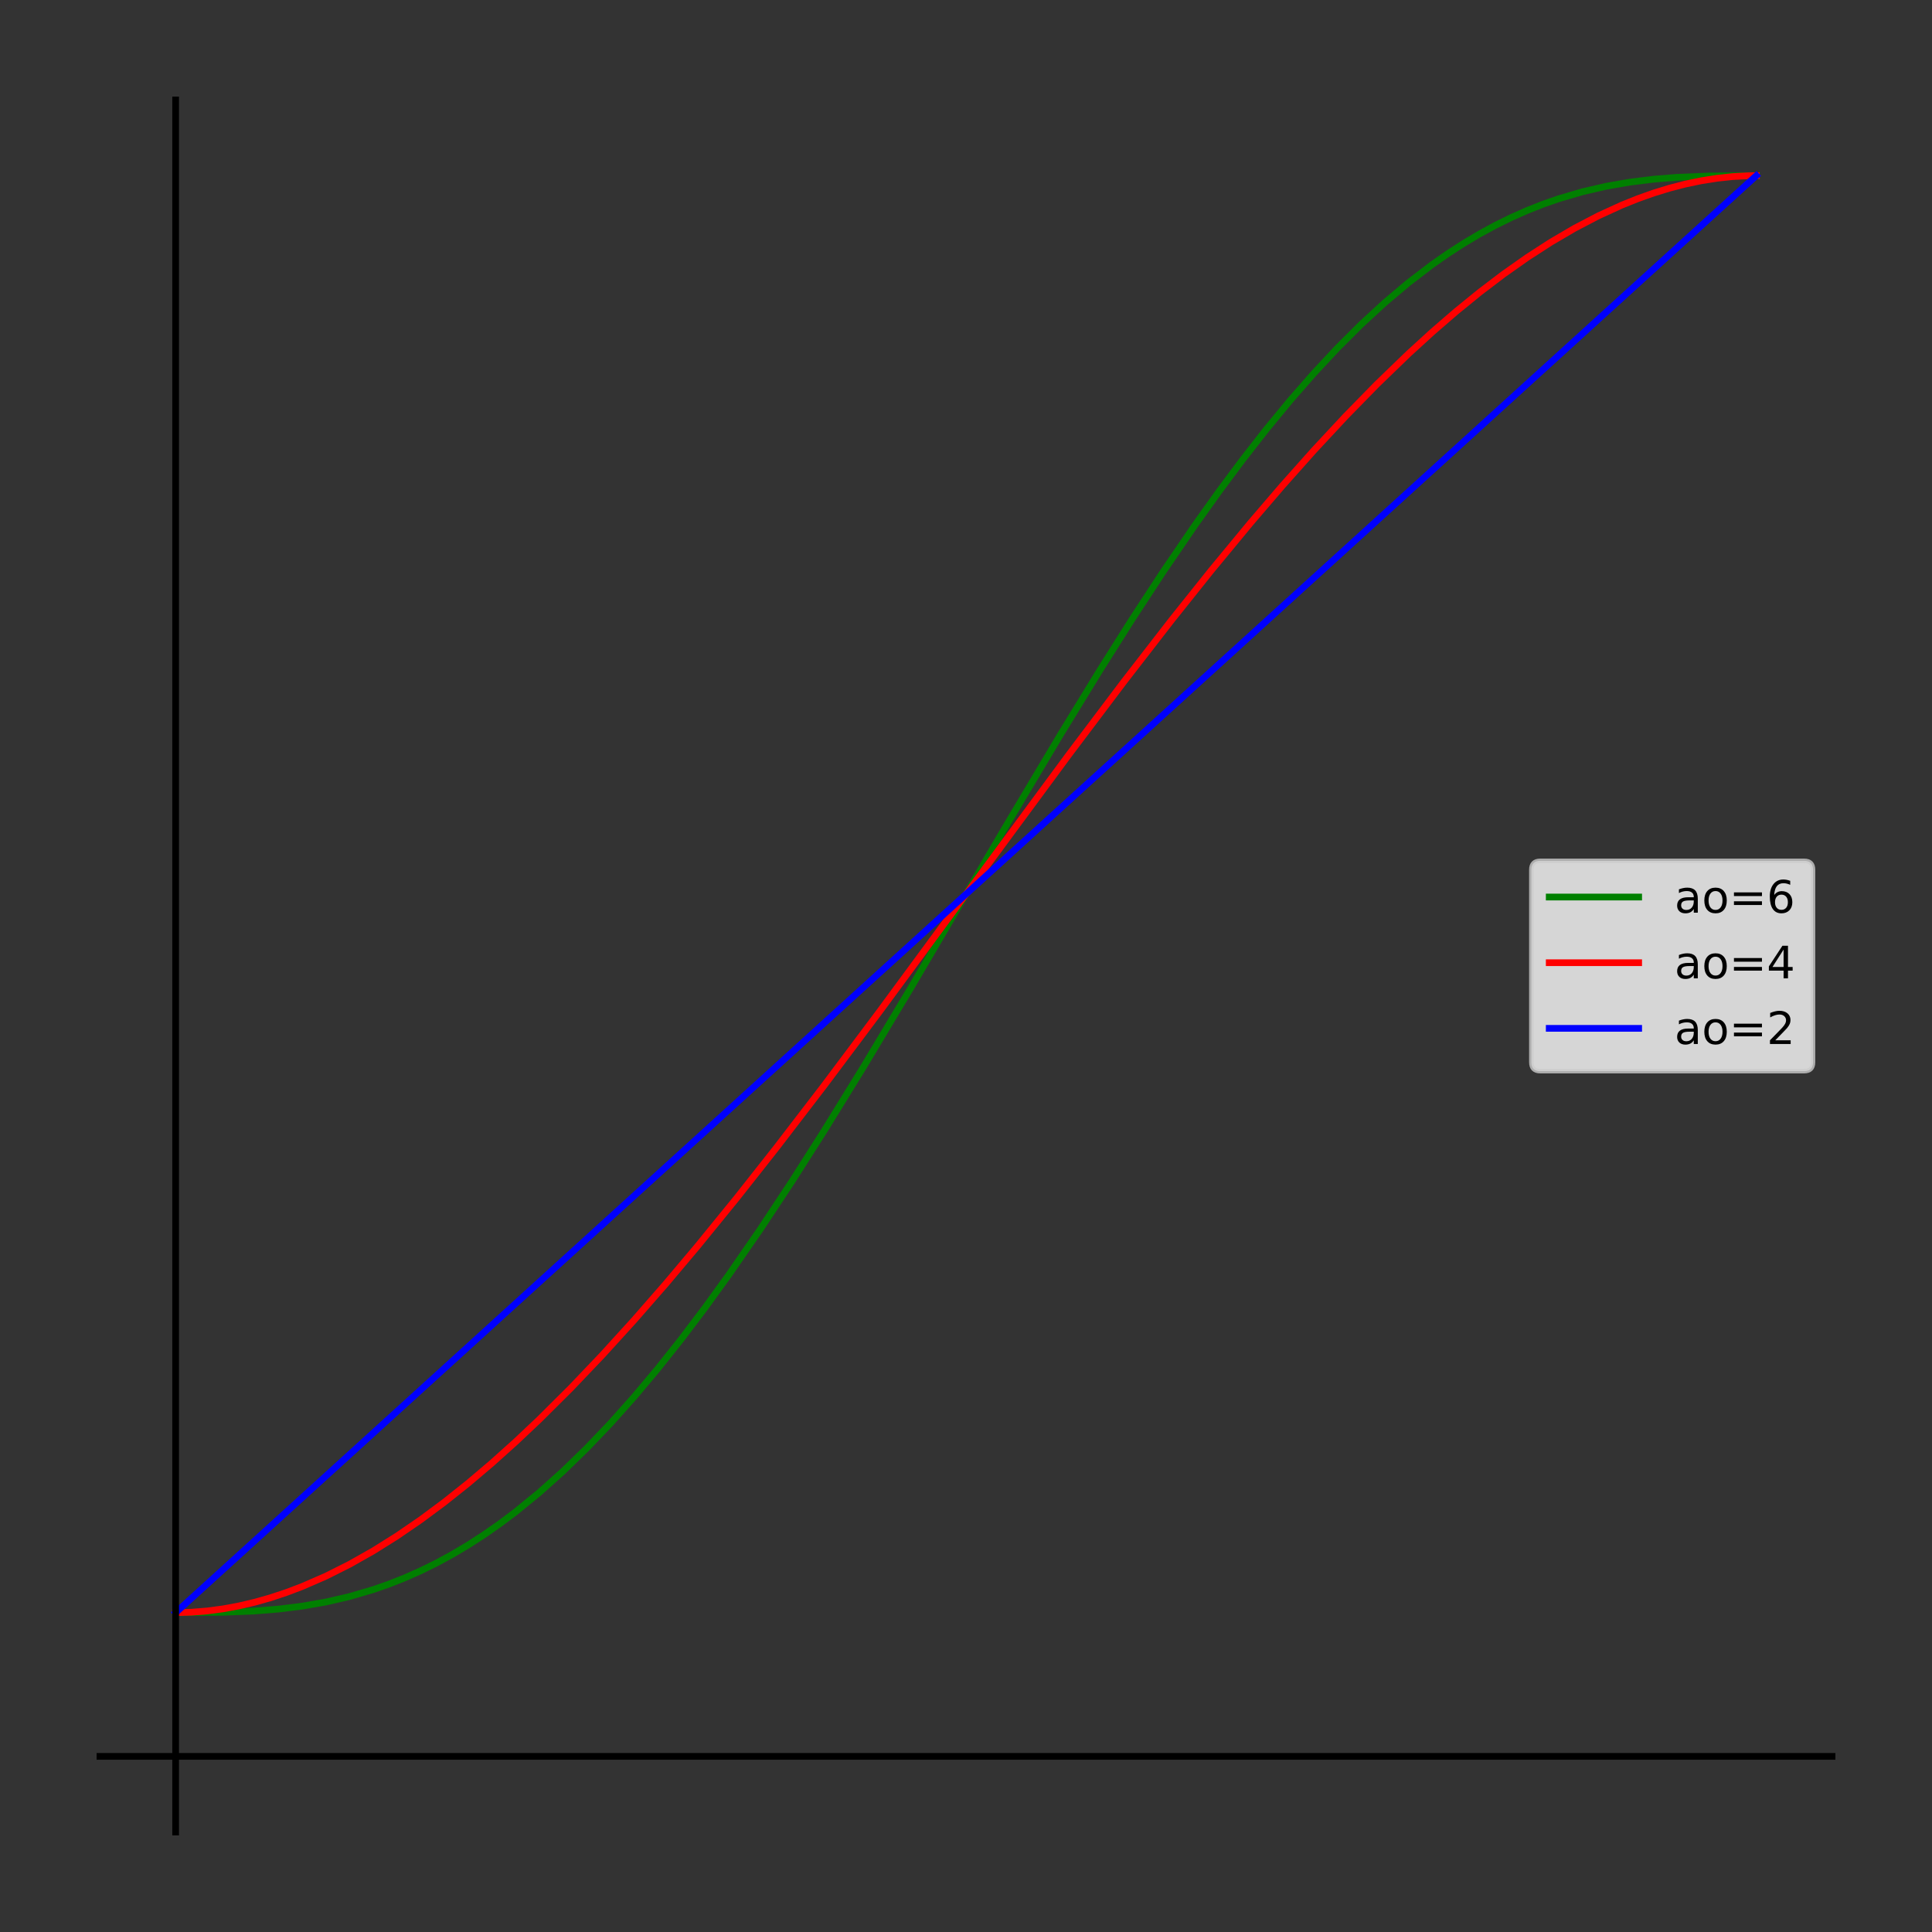 <?xml version="1.0" encoding="utf-8" standalone="no"?>
<!DOCTYPE svg PUBLIC "-//W3C//DTD SVG 1.1//EN"
  "http://www.w3.org/Graphics/SVG/1.1/DTD/svg11.dtd">
<!-- Created with matplotlib (http://matplotlib.org/) -->
<svg height="432pt" version="1.1" viewBox="0 0 432 432" width="432pt" xmlns="http://www.w3.org/2000/svg" xmlns:xlink="http://www.w3.org/1999/xlink">
 <rect x="0" y="0" width="432" height="432" fill="#333333" stroke="none"/>
 <defs>
  <style type="text/css">
*{stroke-linecap:butt;stroke-linejoin:round;}
  </style>
 </defs>
 <g id="figure_1">
  <g id="patch_1">
   <path d="M 0 432 
L 432 432 
L 432 0 
L 0 0 
z
" style="fill:none;"/>
  </g>
  <g id="axes_1">
   <g id="line2d_1">
    <path clip-path="url(#p8dcc9ef471)" d="M 39.273 360.595 
L 49.876 360.512 
L 56.945 360.223 
L 62.247 359.796 
L 67.549 359.141 
L 72.851 358.218 
L 78.153 356.993 
L 83.455 355.437 
L 86.989 354.204 
L 90.524 352.806 
L 94.058 351.239 
L 97.593 349.498 
L 101.127 347.578 
L 104.662 345.478 
L 108.196 343.195 
L 111.731 340.727 
L 115.265 338.074 
L 120.567 333.747 
L 125.869 329.005 
L 131.171 323.854 
L 136.473 318.303 
L 141.775 312.363 
L 147.076 306.048 
L 152.378 299.375 
L 157.68 292.362 
L 162.982 285.03 
L 170.051 274.798 
L 177.12 264.099 
L 184.189 252.997 
L 193.025 238.656 
L 203.629 220.952 
L 224.836 184.897 
L 237.207 164.131 
L 246.044 149.701 
L 253.113 138.509 
L 260.182 127.703 
L 267.251 117.349 
L 272.553 109.916 
L 277.855 102.794 
L 283.156 96.005 
L 288.458 89.569 
L 293.76 83.502 
L 299.062 77.82 
L 304.364 72.535 
L 309.665 67.656 
L 314.967 63.19 
L 320.269 59.141 
L 323.804 56.673 
L 327.338 54.39 
L 330.873 52.29 
L 334.407 50.37 
L 337.942 48.629 
L 341.476 47.062 
L 345.011 45.664 
L 348.545 44.431 
L 353.847 42.875 
L 359.149 41.65 
L 364.451 40.727 
L 369.753 40.071 
L 375.055 39.645 
L 382.124 39.356 
L 390.96 39.273 
L 392.727 39.273 
L 392.727 39.273 
" style="fill:none;stroke:#008000;stroke-linecap:square;stroke-width:1.5;"/>
   </g>
   <g id="line2d_2">
    <path clip-path="url(#p8dcc9ef471)" d="M 39.273 360.595 
L 42.807 360.499 
L 46.342 360.215 
L 49.876 359.745 
L 53.411 359.094 
L 56.945 358.265 
L 60.48 357.264 
L 64.015 356.092 
L 67.549 354.755 
L 72.851 352.446 
L 78.153 349.786 
L 83.455 346.788 
L 88.756 343.465 
L 94.058 339.829 
L 99.36 335.894 
L 104.662 331.672 
L 109.964 327.178 
L 115.265 322.423 
L 120.567 317.42 
L 127.636 310.388 
L 134.705 302.971 
L 141.775 295.199 
L 148.844 287.103 
L 155.913 278.714 
L 164.749 267.862 
L 173.585 256.661 
L 184.189 242.844 
L 196.56 226.336 
L 216 199.934 
L 238.975 168.781 
L 251.345 152.378 
L 261.949 138.688 
L 270.785 127.62 
L 279.622 116.925 
L 286.691 108.678 
L 293.76 100.74 
L 300.829 93.142 
L 307.898 85.913 
L 314.967 79.086 
L 320.269 74.247 
L 325.571 69.664 
L 330.873 65.35 
L 336.175 61.318 
L 341.476 57.581 
L 346.778 54.152 
L 352.08 51.044 
L 357.382 48.27 
L 362.684 45.843 
L 366.218 44.424 
L 369.753 43.169 
L 373.287 42.082 
L 376.822 41.166 
L 380.356 40.426 
L 383.891 39.865 
L 387.425 39.487 
L 390.96 39.297 
L 392.727 39.273 
L 392.727 39.273 
" style="fill:none;stroke:#ff0000;stroke-linecap:square;stroke-width:1.5;"/>
   </g>
   <g id="line2d_3">
    <path clip-path="url(#p8dcc9ef471)" d="M 39.273 360.595 
L 392.727 39.273 
L 392.727 39.273 
" style="fill:none;stroke:#0000ff;stroke-linecap:square;stroke-width:1.5;"/>
   </g>
   <g id="line2d_4">
    <path clip-path="url(#p8dcc9ef471)" d="M 21.6 392.727 
L 410.4 392.727 
" style="fill:none;stroke:#000000;stroke-linecap:square;stroke-width:1.5;"/>
   </g>
   <g id="line2d_5">
    <path clip-path="url(#p8dcc9ef471)" d="M 39.273 410.4 
L 39.273 21.6 
" style="fill:none;stroke:#000000;stroke-linecap:square;stroke-width:1.5;"/>
   </g>
   <g id="legend_1">
    <g id="patch_2">
     <path d="M 344.411 239.517 
L 403.4 239.517 
Q 405.4 239.517 405.4 237.517 
L 405.4 194.483 
Q 405.4 192.483 403.4 192.483 
L 344.411 192.483 
Q 342.411 192.483 342.411 194.483 
L 342.411 237.517 
Q 342.411 239.517 344.411 239.517 
z
" style="fill:#ffffff;opacity:0.8;stroke:#cccccc;stroke-linejoin:miter;"/>
    </g>
    <g id="line2d_6">
     <path d="M 346.411 200.581 
L 366.411 200.581 
" style="fill:none;stroke:#008000;stroke-linecap:square;stroke-width:1.5;"/>
    </g>
    <g id="line2d_7"/>
    <g id="text_1">
     <!-- ao=6 -->
     <defs>
      <path d="M 34.281 27.484 
Q 23.391 27.484 19.188 25 
Q 14.984 22.516 14.984 16.5 
Q 14.984 11.719 18.141 8.906 
Q 21.297 6.109 26.703 6.109 
Q 34.188 6.109 38.703 11.406 
Q 43.219 16.703 43.219 25.484 
L 43.219 27.484 
z
M 52.203 31.203 
L 52.203 0 
L 43.219 0 
L 43.219 8.297 
Q 40.141 3.328 35.547 0.953 
Q 30.953 -1.422 24.312 -1.422 
Q 15.922 -1.422 10.953 3.297 
Q 6 8.016 6 15.922 
Q 6 25.141 12.172 29.828 
Q 18.359 34.516 30.609 34.516 
L 43.219 34.516 
L 43.219 35.406 
Q 43.219 41.609 39.141 45 
Q 35.062 48.391 27.688 48.391 
Q 23 48.391 18.547 47.266 
Q 14.109 46.141 10.016 43.891 
L 10.016 52.203 
Q 14.938 54.109 19.578 55.047 
Q 24.219 56 28.609 56 
Q 40.484 56 46.344 49.844 
Q 52.203 43.703 52.203 31.203 
z
" id="DejaVuSans-61"/>
      <path d="M 30.609 48.391 
Q 23.391 48.391 19.188 42.75 
Q 14.984 37.109 14.984 27.297 
Q 14.984 17.484 19.156 11.844 
Q 23.344 6.203 30.609 6.203 
Q 37.797 6.203 41.984 11.859 
Q 46.188 17.531 46.188 27.297 
Q 46.188 37.016 41.984 42.703 
Q 37.797 48.391 30.609 48.391 
z
M 30.609 56 
Q 42.328 56 49.016 48.375 
Q 55.719 40.766 55.719 27.297 
Q 55.719 13.875 49.016 6.219 
Q 42.328 -1.422 30.609 -1.422 
Q 18.844 -1.422 12.172 6.219 
Q 5.516 13.875 5.516 27.297 
Q 5.516 40.766 12.172 48.375 
Q 18.844 56 30.609 56 
z
" id="DejaVuSans-6f"/>
      <path d="M 10.594 45.406 
L 73.188 45.406 
L 73.188 37.203 
L 10.594 37.203 
z
M 10.594 25.484 
L 73.188 25.484 
L 73.188 17.188 
L 10.594 17.188 
z
" id="DejaVuSans-3d"/>
      <path d="M 33.016 40.375 
Q 26.375 40.375 22.484 35.828 
Q 18.609 31.297 18.609 23.391 
Q 18.609 15.531 22.484 10.953 
Q 26.375 6.391 33.016 6.391 
Q 39.656 6.391 43.531 10.953 
Q 47.406 15.531 47.406 23.391 
Q 47.406 31.297 43.531 35.828 
Q 39.656 40.375 33.016 40.375 
z
M 52.594 71.297 
L 52.594 62.312 
Q 48.875 64.062 45.094 64.984 
Q 41.312 65.922 37.594 65.922 
Q 27.828 65.922 22.672 59.328 
Q 17.531 52.734 16.797 39.406 
Q 19.672 43.656 24.016 45.922 
Q 28.375 48.188 33.594 48.188 
Q 44.578 48.188 50.953 41.516 
Q 57.328 34.859 57.328 23.391 
Q 57.328 12.156 50.688 5.359 
Q 44.047 -1.422 33.016 -1.422 
Q 20.359 -1.422 13.672 8.266 
Q 6.984 17.969 6.984 36.375 
Q 6.984 53.656 15.188 63.938 
Q 23.391 74.219 37.203 74.219 
Q 40.922 74.219 44.703 73.484 
Q 48.484 72.75 52.594 71.297 
z
" id="DejaVuSans-36"/>
     </defs>
     <g transform="translate(374.411 204.081)scale(0.1 -0.1)">
      <use xlink:href="#DejaVuSans-61"/>
      <use x="61.279" xlink:href="#DejaVuSans-6f"/>
      <use x="122.461" xlink:href="#DejaVuSans-3d"/>
      <use x="206.25" xlink:href="#DejaVuSans-36"/>
     </g>
    </g>
    <g id="line2d_8">
     <path d="M 346.411 215.259 
L 366.411 215.259 
" style="fill:none;stroke:#ff0000;stroke-linecap:square;stroke-width:1.5;"/>
    </g>
    <g id="line2d_9"/>
    <g id="text_2">
     <!-- ao=4 -->
     <defs>
      <path d="M 37.797 64.312 
L 12.891 25.391 
L 37.797 25.391 
z
M 35.203 72.906 
L 47.609 72.906 
L 47.609 25.391 
L 58.016 25.391 
L 58.016 17.188 
L 47.609 17.188 
L 47.609 0 
L 37.797 0 
L 37.797 17.188 
L 4.891 17.188 
L 4.891 26.703 
z
" id="DejaVuSans-34"/>
     </defs>
     <g transform="translate(374.411 218.759)scale(0.1 -0.1)">
      <use xlink:href="#DejaVuSans-61"/>
      <use x="61.279" xlink:href="#DejaVuSans-6f"/>
      <use x="122.461" xlink:href="#DejaVuSans-3d"/>
      <use x="206.25" xlink:href="#DejaVuSans-34"/>
     </g>
    </g>
    <g id="line2d_10">
     <path d="M 346.411 229.938 
L 366.411 229.938 
" style="fill:none;stroke:#0000ff;stroke-linecap:square;stroke-width:1.5;"/>
    </g>
    <g id="line2d_11"/>
    <g id="text_3">
     <!-- ao=2 -->
     <defs>
      <path d="M 19.188 8.297 
L 53.609 8.297 
L 53.609 0 
L 7.328 0 
L 7.328 8.297 
Q 12.938 14.109 22.625 23.891 
Q 32.328 33.688 34.812 36.531 
Q 39.547 41.844 41.422 45.531 
Q 43.312 49.219 43.312 52.781 
Q 43.312 58.594 39.234 62.25 
Q 35.156 65.922 28.609 65.922 
Q 23.969 65.922 18.812 64.312 
Q 13.672 62.703 7.812 59.422 
L 7.812 69.391 
Q 13.766 71.781 18.938 73 
Q 24.125 74.219 28.422 74.219 
Q 39.75 74.219 46.484 68.547 
Q 53.219 62.891 53.219 53.422 
Q 53.219 48.922 51.531 44.891 
Q 49.859 40.875 45.406 35.406 
Q 44.188 33.984 37.641 27.219 
Q 31.109 20.453 19.188 8.297 
z
" id="DejaVuSans-32"/>
     </defs>
     <g transform="translate(374.411 233.438)scale(0.1 -0.1)">
      <use xlink:href="#DejaVuSans-61"/>
      <use x="61.279" xlink:href="#DejaVuSans-6f"/>
      <use x="122.461" xlink:href="#DejaVuSans-3d"/>
      <use x="206.25" xlink:href="#DejaVuSans-32"/>
     </g>
    </g>
   </g>
  </g>
 </g>
 <defs>
  <clipPath id="p8dcc9ef471">
   <rect height="388.8" width="388.8" x="21.6" y="21.6"/>
  </clipPath>
 </defs>
</svg>
